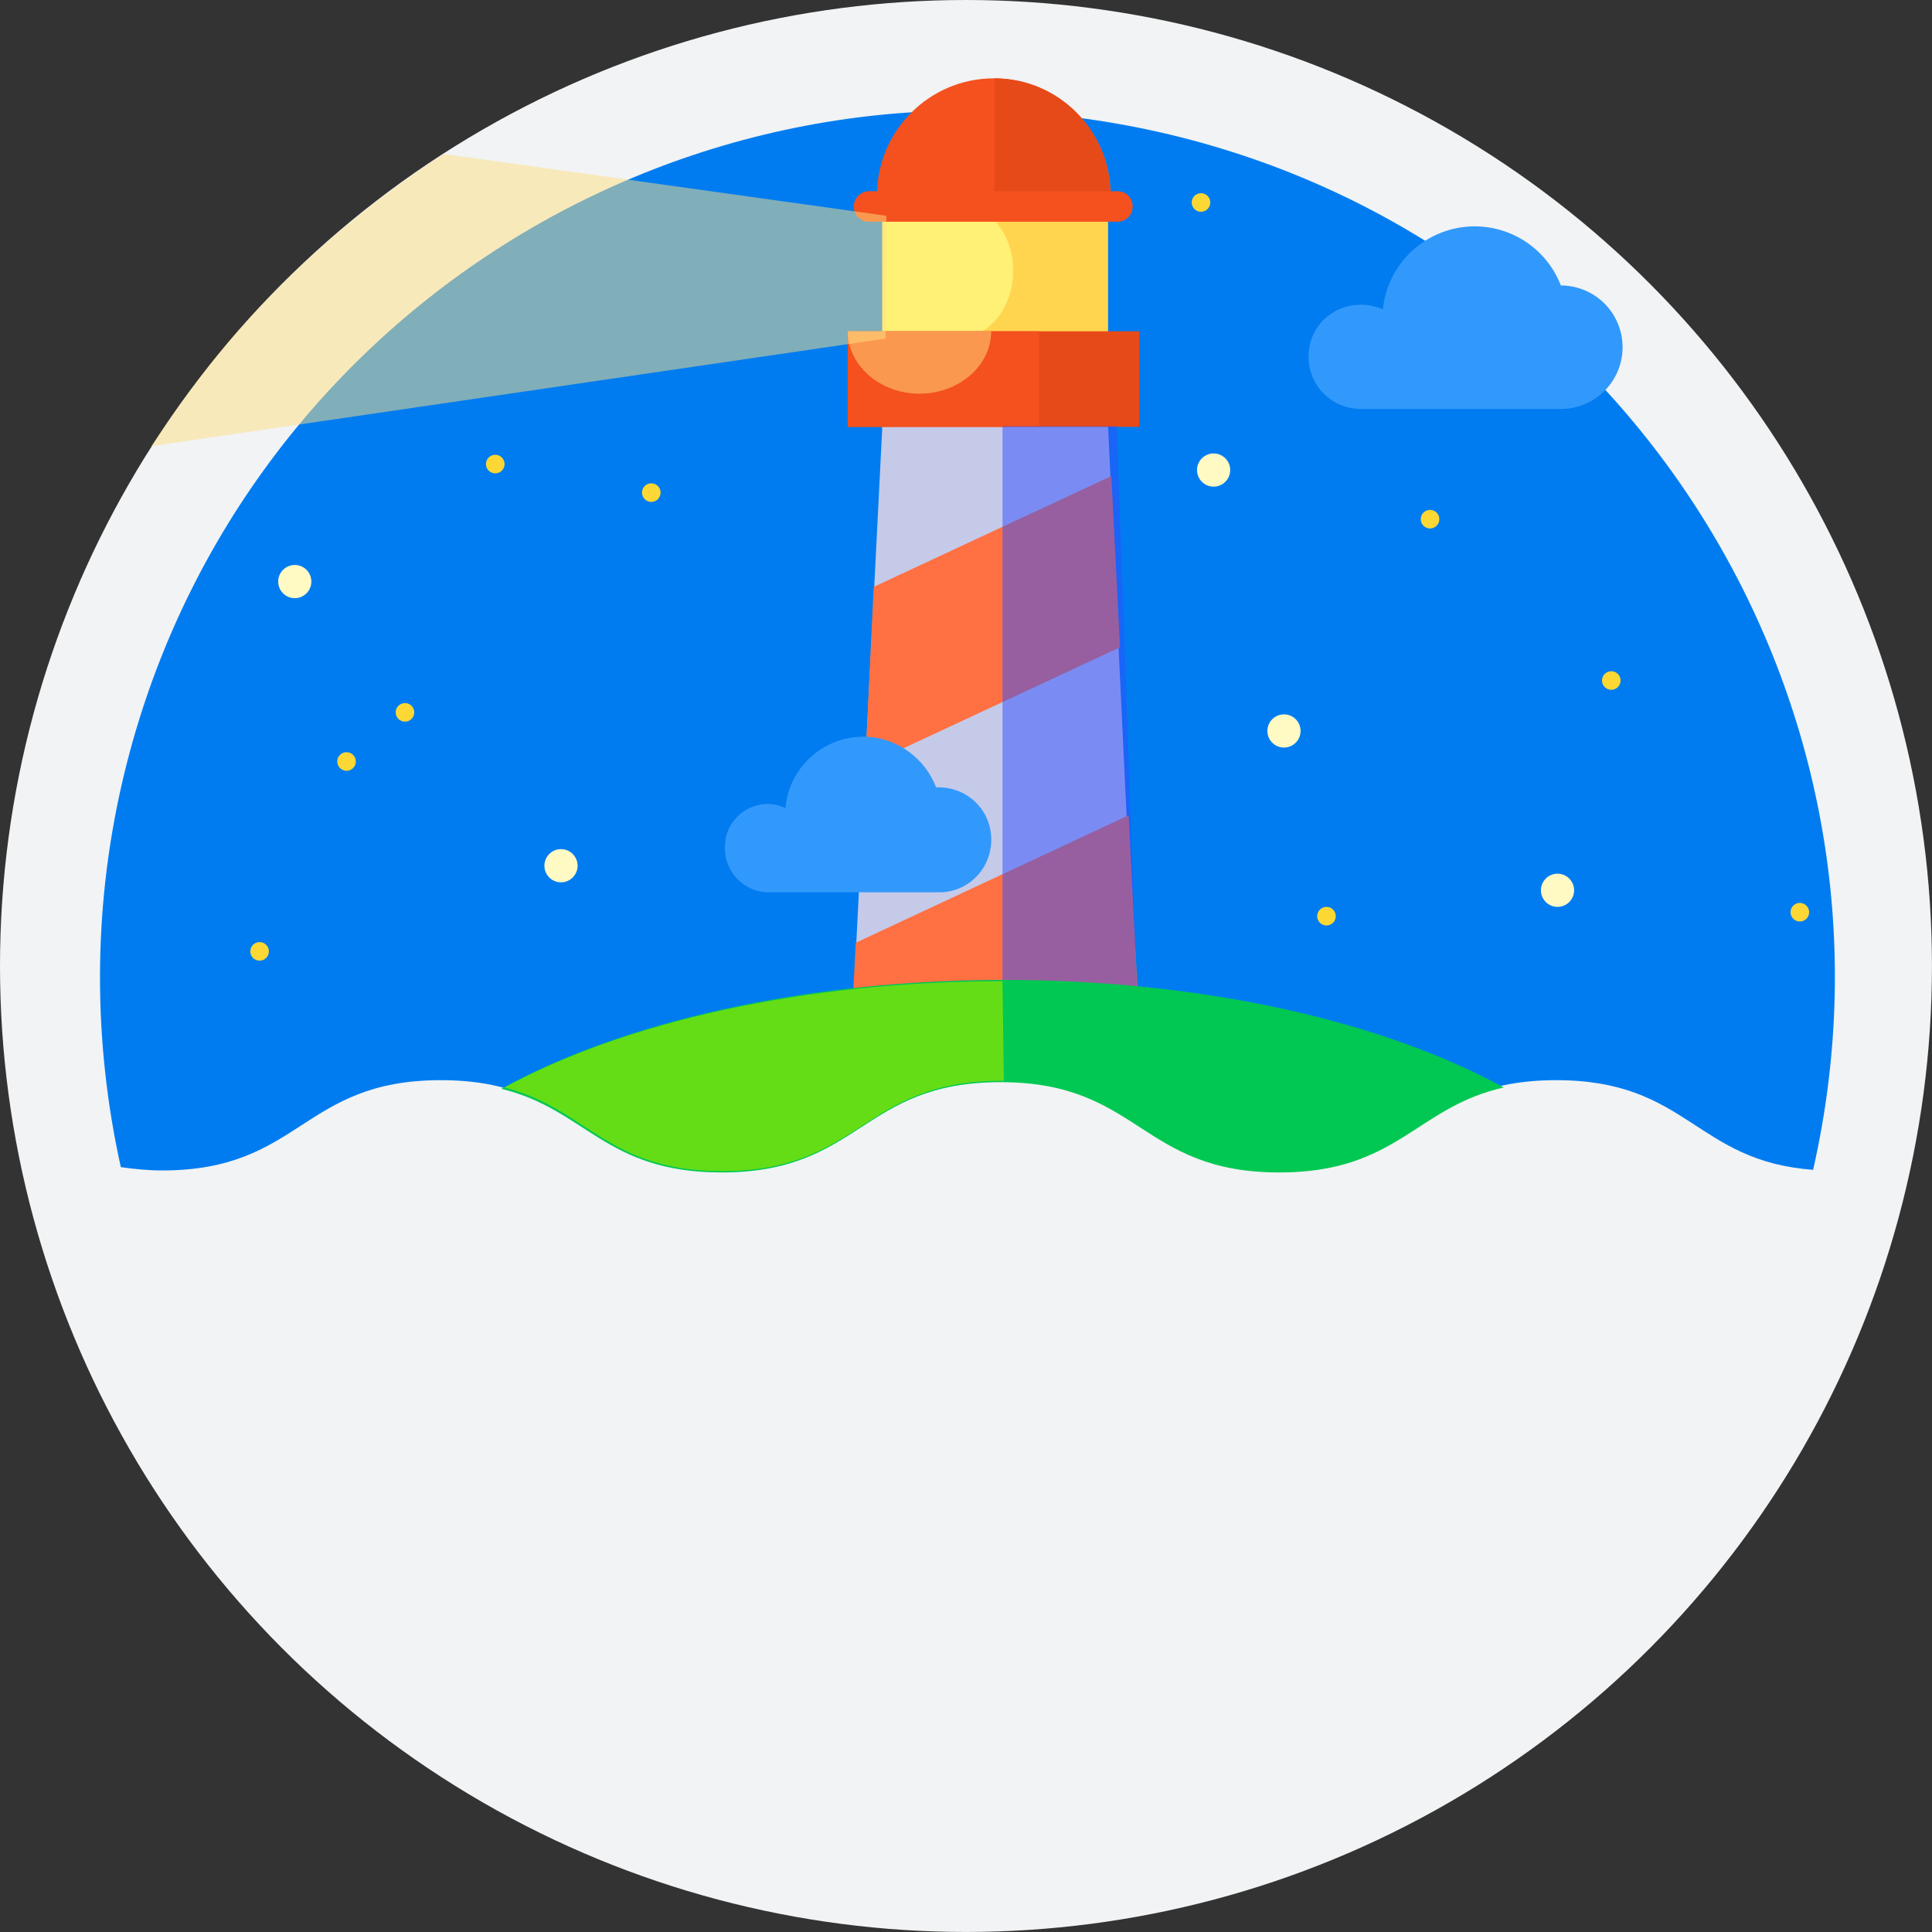 <?xml version="1.0" encoding="UTF-8" standalone="no"?>
<svg
   xmlns:dc="http://purl.org/dc/elements/1.1/"
   xmlns:cc="http://creativecommons.org/ns#"
   xmlns:rdf="http://www.w3.org/1999/02/22-rdf-syntax-ns#"
   xmlns:svg="http://www.w3.org/2000/svg"
   xmlns="http://www.w3.org/2000/svg"
   width="661.458mm"
   height="661.458mm"
   viewBox="0 0 661.458 661.458"
   version="1.1"
   id="svg8">
  <rect x="0" y="0" width="661.458" height="661.458" fill="#333333" stroke="none"/>
  <defs
     id="defs2" />
  <g
     id="layer1"
     transform="translate(280.509,318.849)">
    <g
       id="g1061"
       transform="matrix(2.273,0,0,2.273,-280.509,-318.849)">
      <circle
         cx="145.5"
         cy="145.5"
         fill="#f1f3f4"
         r="145.5"
         id="circle936" />
      <path
         d="m 24.4,176.3 c 21,0 21,-13.6 42,-13.6 21,0 21,13.6 42,13.6 21,0 21,-13.6 42,-13.6 21,0 21,13.6 42,13.6 21,0 21,-13.6 42,-13.6 19.9,0 20.9,12.2 38.7,13.5 C 289.1,105.8 245,35.8 174.6,19.9 104.2,4 34.3,48 18.3,118.3 14,137.2 14,156.9 18.2,175.8 c 2.1,0.3 4.2,0.5 6.3,0.5 z"
         fill="#304ffe"
         id="path938"
         style="fill:#007cf0;fill-opacity:1" />
      <path
         d="m 132.9,33 h 34 v 31.5 h -34 z"
         fill="#ffd54f"
         id="path940" />
      <path
         d="m 132.9,33 h 12 v 31.5 h -12 z"
         fill="#fff176"
         id="path942" />
      <ellipse
         cx="144.6"
         cy="40.8"
         fill="#fff176"
         rx="8"
         ry="10"
         id="ellipse944" />
      <path
         d="m 132.1,29.4 c 0,-9.7 7.9,-17.6 17.6,-17.6 9.7,0 17.6,7.9 17.6,17.6"
         fill="#f4511e"
         id="path946" />
      <path
         d="m 149.8,11.8 c 9.6,0 17.4,7.8 17.4,17.5 v 0.1 h -17.4 z"
         fill="#e64a19"
         id="path948" />
      <path
         d="m 130.9,28.8 h 37.4 c 1.3,0 2.3,1 2.3,2.3 0,1.3 -1,2.3 -2.3,2.3 h -37.4 c -1.3,0 -2.3,-1 -2.3,-2.3 0,-1.3 1.1,-2.3 2.3,-2.3 z"
         fill="#f4511e"
         id="path950" />
      <path
         d="m 128,161.5 4.9,-97.3 h 34 l 4.4,92.5 z"
         fill="#c5cae9"
         id="path952" />
      <path
         d="m 167.4,71.7 1.3,25.8"
         fill="none"
         id="path954" />
      <path
         d="m 131.6,88.4 -1.3,27 38.4,-17.9 -1.3,-25.8 z"
         fill="#ff7043"
         id="path956" />
      <path
         d="m 170,122.8 1.3,25.8"
         fill="none"
         id="path958" />
      <path
         d="m 128.9,142 -1.4,27 43.8,-20.4 -1.3,-25.8 z"
         fill="#ff7043"
         id="path960" />
      <path
         d="m 127.7,49.9 h 43.9 v 14.4 h -43.9 z"
         fill="#e64a19"
         id="path962" />
      <path
         d="m 127.7,49.9 h 28.8 v 14.4 h -28.8 z"
         fill="#f4511e"
         id="path964" />
      <path
         d="m 149.3,49.9 c 0,5.2 -4.9,9.4 -10.8,9.4 -5.9,0 -10.8,-4.2 -10.8,-9.4"
         fill="#ffe082"
         opacity="0.5"
         id="path966" />
      <path
         d="m 205,45.9 c 1.2,0 2.3,0.3 3.3,0.7 a 13.9,13.9 0 0 1 26.8,-3.6 9.3,9.3 0 1 1 0,18.6 H 205 c -4.4,0 -7.9,-3.5 -7.9,-7.9 0,-4.4 3.5,-7.8 7.9,-7.8 z"
         fill="#2979ff"
         id="path968"
         style="fill:#3299fc;fill-opacity:1" />
      <path
         d="m 115.5,121.1 c 1,0 1.9,0.2 2.8,0.6 0.6,-6.5 6.3,-11.2 12.7,-10.7 4.5,0.4 8.4,3.4 10,7.6 4.4,-0.2 8.1,3.1 8.3,7.5 0.2,4.4 -3.1,8.1 -7.5,8.3 h -26.2 c -3.7,-0.1 -6.6,-3.3 -6.4,-6.9 0,-3.5 2.8,-6.3 6.3,-6.4 z"
         fill="#448aff"
         id="path970"
         style="fill:#3299fc;fill-opacity:1" />
      <circle
         cx="180.9"
         cy="30.5"
         fill="#fdd835"
         r="1.4"
         id="circle972" />
      <g
         fill="#fff9c4"
         id="g984">
        <circle
           cx="193.4"
           cy="110.1"
           r="2.5"
           id="circle974" />
        <circle
           cx="44.4"
           cy="87.6"
           r="2.5"
           id="circle976" />
        <circle
           cx="84.5"
           cy="130.4"
           r="2.5"
           id="circle978" />
        <circle
           cx="182.8"
           cy="70.8"
           r="2.5"
           id="circle980" />
        <circle
           cx="234.6"
           cy="134.1"
           r="2.5"
           id="circle982" />
      </g>
      <g
         fill="#fdd835"
         id="g1004">
        <circle
           cx="39.1"
           cy="143.3"
           r="1.4"
           id="circle986" />
        <circle
           cx="52.2"
           cy="114.7"
           r="1.4"
           id="circle988" />
        <circle
           cx="61"
           cy="107.3"
           r="1.4"
           id="circle990" />
        <circle
           cx="98.1"
           cy="74.2"
           r="1.4"
           id="circle992" />
        <circle
           cx="215.4"
           cy="78.2"
           r="1.4"
           id="circle994" />
        <circle
           cx="271.1"
           cy="137.4"
           r="1.4"
           id="circle996" />
        <circle
           cx="74.6"
           cy="69.9"
           r="1.4"
           id="circle998" />
        <circle
           cx="199.8"
           cy="138"
           r="1.4"
           id="circle1000" />
        <circle
           cx="242.7"
           cy="102.5"
           r="1.4"
           id="circle1002" />
      </g>
      <path
         d="m 133.5,32.5 c 0,0 -66.5,-9.3 -66.7,-9.3 -26,17 -38,35 -44,44 L 133.4,51 Z"
         fill="#ffe082"
         opacity="0.5"
         id="path1006" />
      <path
         d="M 168.2,64.2 H 151 v 88.1 l 20.7,9.2 z"
         fill="#304ffe"
         opacity="0.5"
         id="path1008" />
      <path
         d="m 108.7,176.6 c 21,0 21,-13.6 42,-13.6 21,0 21,13.6 42,13.6 17.8,0 20.5,-9.8 33.8,-12.8 -18.1,-9.9 -45.1,-16.2 -75.3,-16.2 -30.2,0 -57.6,6.4 -75.7,16.4 12.8,3.1 15.6,12.6 33.2,12.6 z"
         fill="#00c853"
         id="path1010" />
      <path
         d="m 108.8,176.4 c 21,0 21,-13.6 42,-13.6 h 0.4 l -0.2,-15 c -30,0 -57,6.2 -75,16 12.5,3.2 15.4,12.6 32.8,12.6 z"
         fill="#64dd17"
         id="path1012" />
    </g>
  </g>
</svg>
